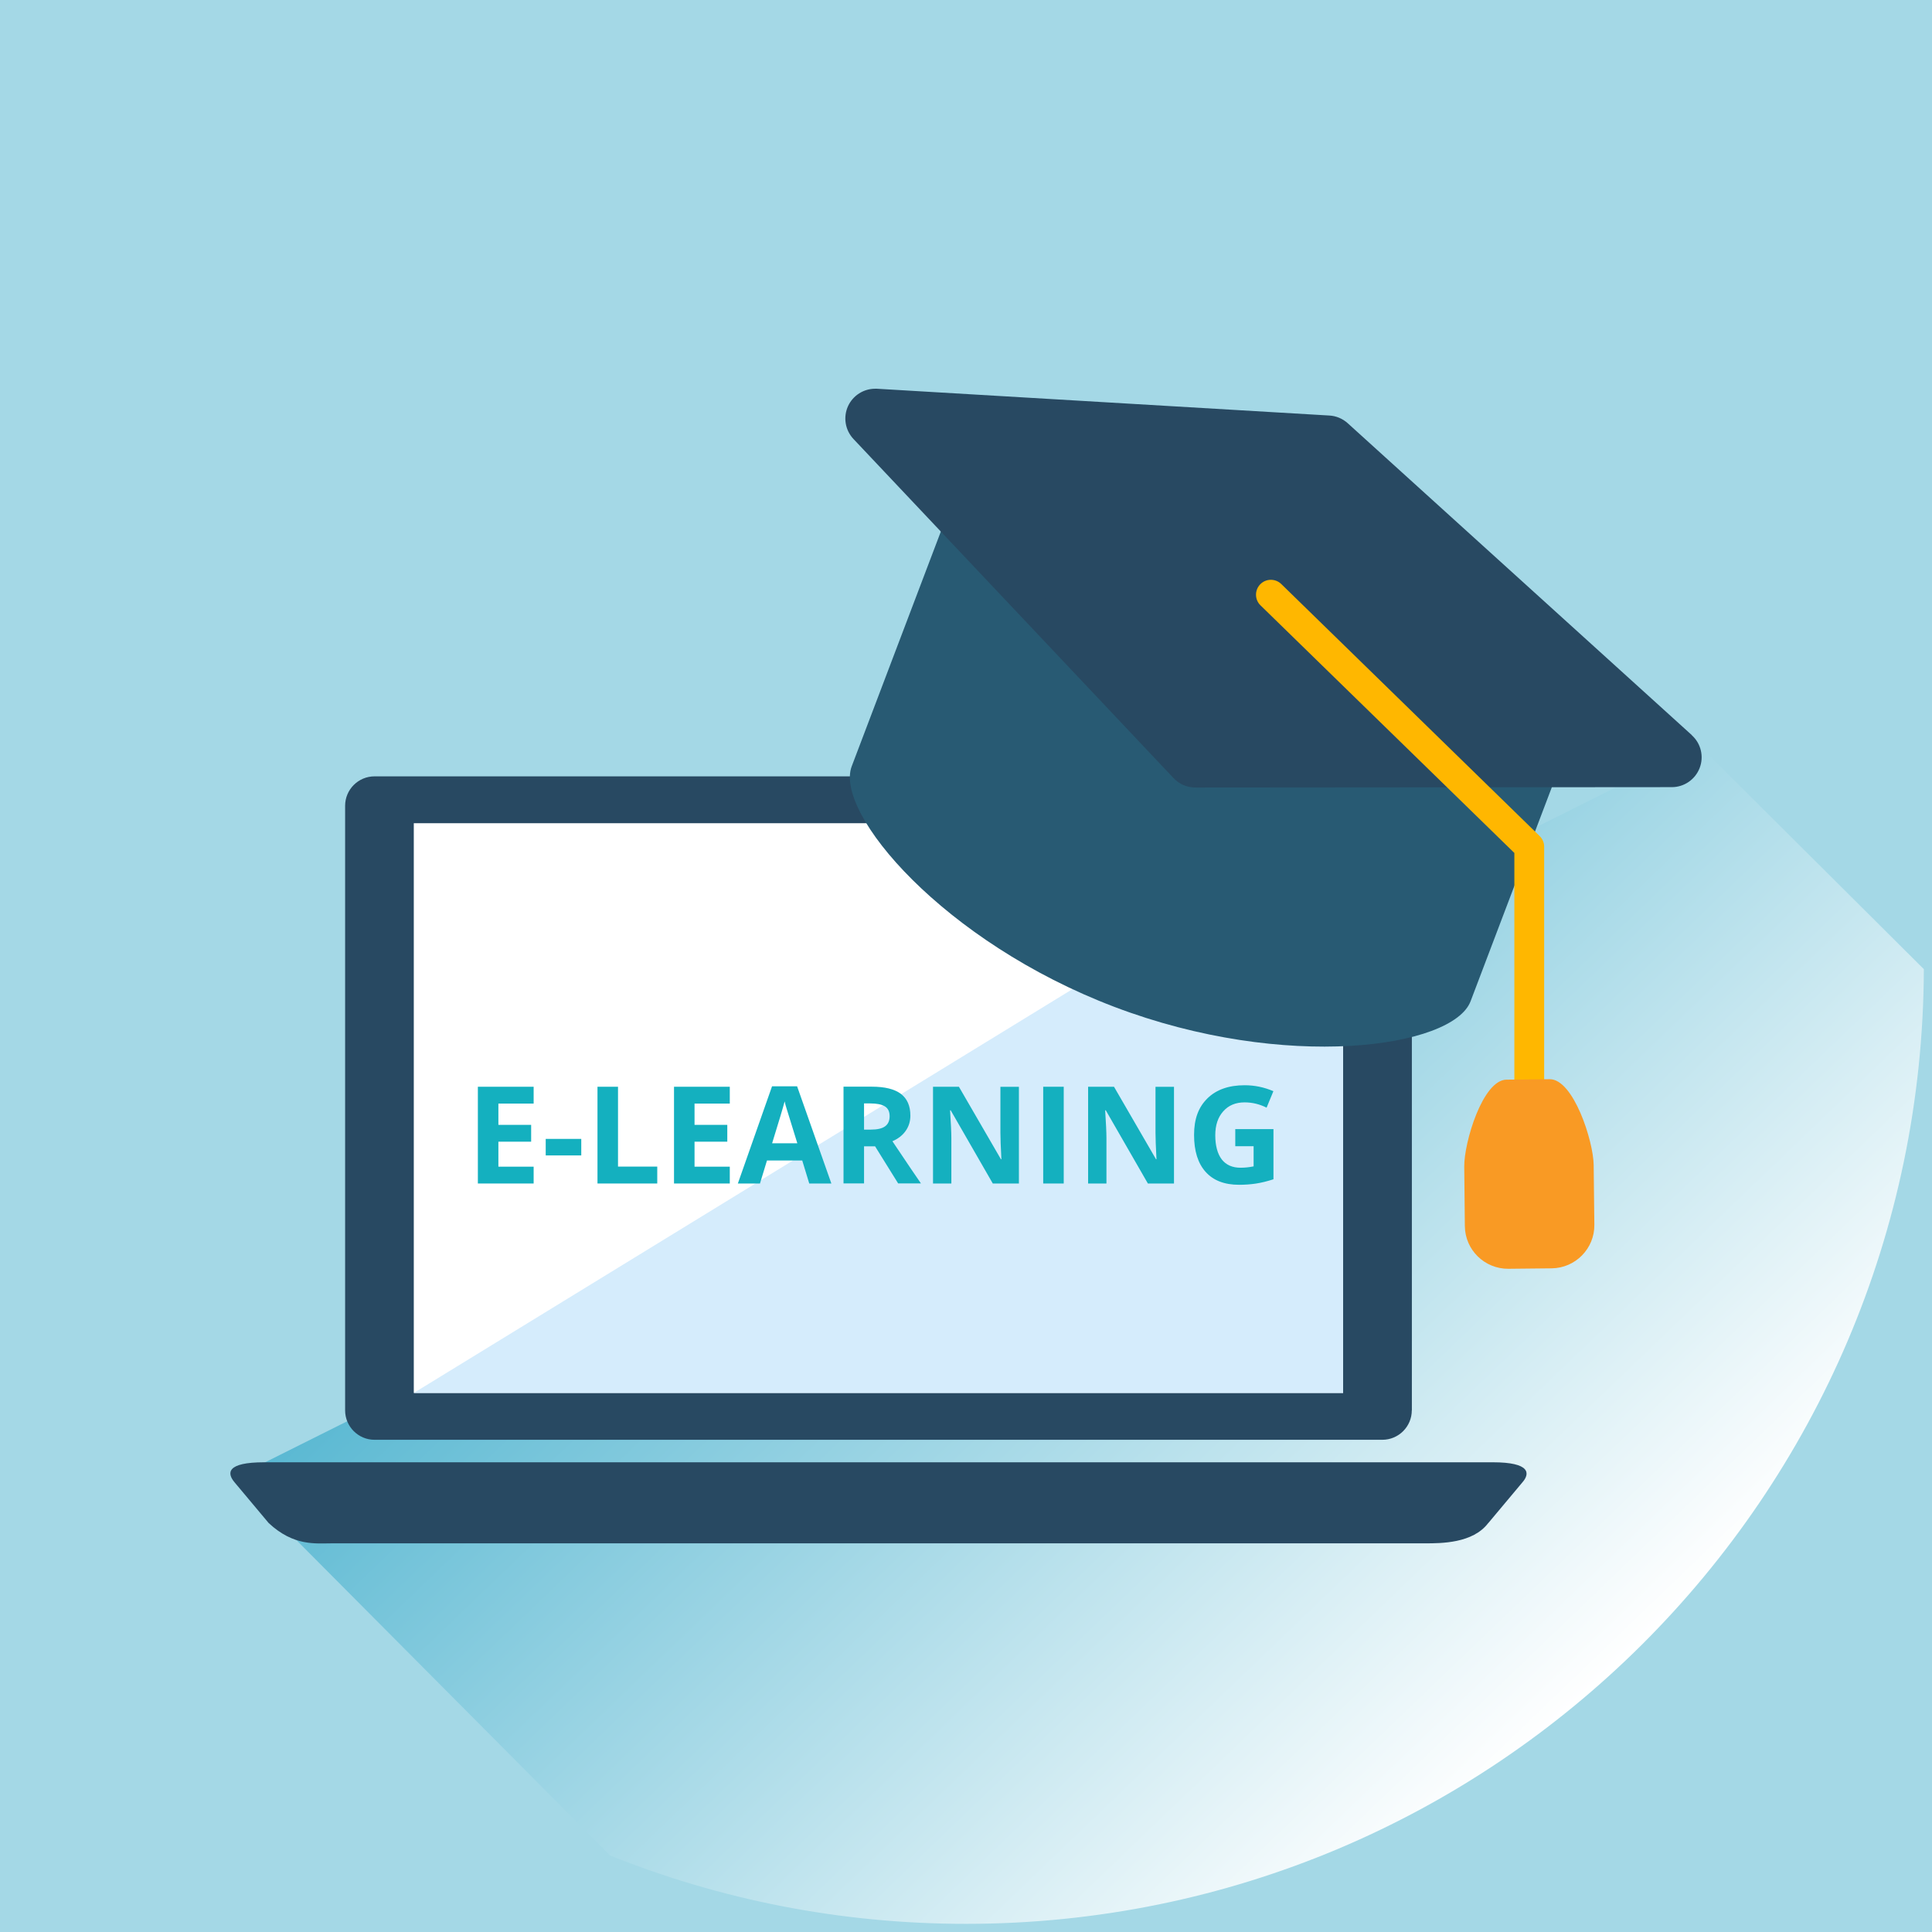 <?xml version="1.0" encoding="UTF-8"?>
<svg xmlns="http://www.w3.org/2000/svg" xmlns:xlink="http://www.w3.org/1999/xlink" viewBox="0 0 256 256">
  <defs>
    <linearGradient id="linear-gradient" x1="106.1" y1="123.72" x2="206.65" y2="228.42" gradientUnits="userSpaceOnUse">
      <stop offset="0" stop-color="#59b8d2"/>
      <stop offset="1" stop-color="#fff"/>
    </linearGradient>
  </defs>
  <g style="isolation: isolate;">
    <g id="Layer_1" data-name="Layer 1">
      <rect x="-4.78" y="-4.78" width="265.56" height="265.56" style="fill: #a4d8e6;"/>
      <g>
        <path d="m254.92,128.43c-.24,69.9-56.98,126.49-126.93,126.49-16.66,0-32.57-3.21-47.15-9.06l-49.79-50.06,194.13-97,29.75,29.63Z" style="fill: url(#linear-gradient); mix-blend-mode: multiply;"/>
        <g>
          <g>
            <path d="m187.07,186.88c0,2.15-1.75,3.9-3.91,3.9H49.63c-2.15,0-3.9-1.75-3.9-3.9v-80.11c0-2.15,1.75-3.9,3.9-3.9h133.54c2.16,0,3.91,1.75,3.91,3.9v80.11Z" style="fill: #284962;"/>
            <rect x="54.83" y="109.08" width="123.14" height="75.49" style="fill: #fff;"/>
            <polygon points="177.97 184.57 54.83 184.57 177.97 109.08 177.97 184.57" style="fill: #d5ecfc;"/>
            <path d="m197.2,201.81c-2.04,2.7-6.24,2.69-8.39,2.69H43.99c-2.15,0-5.07.41-8.39-2.69l-4.49-5.36c-1.08-1.25-1.12-2.69,3.9-2.69h162.79c4.98,0,4.98,1.48,3.9,2.69l-4.49,5.36Z" style="fill: #284962;"/>
          </g>
          <g>
            <path d="m194.86,132.67c-2.34,6.18-24.55,9.35-47.19.75-22.65-8.6-37.16-25.71-34.81-31.89l13.77-36.27c11.51-8.28,27.36,8.07,41.77,13.54,14.77,5.61,37.27,3.64,40.23,17.6l-13.77,36.27Z" style="fill: #285a73;"/>
            <g>
              <path d="m158.38,102.36c-.54,0-1.06-.22-1.44-.62l-42.42-44.95c-.56-.59-.7-1.46-.36-2.19.33-.7,1.03-1.14,1.79-1.14.04,0,60.08,3.55,60.08,3.55.45.03.88.21,1.21.51l45.61,41.34c.6.55.81,1.41.52,2.17-.3.76-1.03,1.26-1.84,1.26l-63.15.05Z" style="fill: #284962;"/>
              <path d="m224.18,97.41l-45.61-41.34c-.67-.6-1.52-.96-2.42-1.01l-59.96-3.55c-.08,0-.16,0-.23,0-1.52,0-2.92.88-3.58,2.28-.68,1.47-.4,3.2.71,4.38l42.42,44.94c.74.79,1.78,1.24,2.87,1.24h0l63.15-.05c1.63,0,3.09-1.01,3.68-2.53.59-1.52.18-3.25-1.03-4.34Zm-65.8,2.97l-42.42-44.95,59.96,3.55,45.61,41.34-63.15.05Z" style="fill: #284962;"/>
            </g>
            <path d="m202.63,157.05c-1.09,0-1.97-.88-1.97-1.97v-42.06l-33.64-32.81c-.78-.76-.79-2.01-.03-2.79.76-.78,2.01-.79,2.79-.03l34.23,33.39c.38.37.6.88.6,1.41v42.89c0,1.09-.88,1.97-1.97,1.97Z" style="fill: #ffb700;"/>
            <path d="m211.26,162.28c.04,3.16-2.51,5.75-5.66,5.78l-5.72.06c-3.16.03-5.75-2.5-5.78-5.66l-.08-7.9c-.03-3.16,2.44-11.47,5.6-11.5l5.72-.06c3.15-.03,5.8,8.22,5.83,11.38l.09,7.9Z" style="fill: #f99a24;"/>
          </g>
          <g>
            <path d="m70.71,156.82h-7.39v-12.82h7.39v2.23h-4.67v2.82h4.34v2.23h-4.34v3.31h4.67v2.24Z" style="fill: #14b0bf;"/>
            <path d="m72.31,153.1v-2.19h4.71v2.19h-4.71Z" style="fill: #14b0bf;"/>
            <path d="m79.17,156.82v-12.82h2.72v10.58h5.2v2.24h-7.92Z" style="fill: #14b0bf;"/>
            <path d="m96.7,156.82h-7.39v-12.82h7.39v2.23h-4.67v2.82h4.34v2.23h-4.34v3.31h4.67v2.24Z" style="fill: #14b0bf;"/>
            <path d="m107.23,156.82l-.93-3.05h-4.67l-.93,3.05h-2.93l4.53-12.88h3.32l4.54,12.88h-2.93Zm-1.58-5.33c-.86-2.77-1.34-4.33-1.45-4.69-.11-.36-.19-.65-.23-.86-.19.75-.75,2.6-1.66,5.55h3.34Z" style="fill: #14b0bf;"/>
            <path d="m114.49,151.89v4.92h-2.72v-12.82h3.73c1.75,0,3.03.32,3.87.95.84.64,1.26,1.6,1.26,2.89,0,.75-.21,1.43-.62,2.01-.41.59-1,1.05-1.76,1.38,1.93,2.88,3.19,4.75,3.78,5.59h-3.02l-3.06-4.92h-1.44Zm0-2.21h.88c.86,0,1.5-.14,1.9-.43.41-.29.61-.74.61-1.35s-.21-1.04-.63-1.3c-.42-.26-1.07-.39-1.94-.39h-.82v3.47Z" style="fill: #14b0bf;"/>
            <path d="m135.01,156.82h-3.46l-5.58-9.7h-.08c.11,1.71.17,2.94.17,3.67v6.03h-2.43v-12.82h3.43l5.57,9.61h.06c-.09-1.67-.13-2.85-.13-3.53v-6.07h2.45v12.82Z" style="fill: #14b0bf;"/>
            <path d="m138.23,156.82v-12.82h2.72v12.82h-2.72Z" style="fill: #14b0bf;"/>
            <path d="m155.56,156.82h-3.46l-5.58-9.7h-.08c.11,1.71.17,2.94.17,3.67v6.03h-2.43v-12.82h3.43l5.57,9.61h.06c-.09-1.67-.13-2.85-.13-3.53v-6.07h2.45v12.82Z" style="fill: #14b0bf;"/>
            <path d="m163.65,149.61h5.09v6.65c-.83.27-1.6.46-2.33.57-.72.11-1.47.16-2.23.16-1.94,0-3.41-.57-4.43-1.71-1.02-1.14-1.53-2.77-1.53-4.9s.59-3.68,1.77-4.84c1.18-1.16,2.83-1.74,4.93-1.74,1.32,0,2.59.26,3.81.79l-.9,2.18c-.94-.47-1.91-.7-2.92-.7-1.17,0-2.12.39-2.82,1.18-.71.79-1.06,1.85-1.06,3.19s.29,2.45.86,3.19c.57.73,1.4,1.1,2.49,1.1.57,0,1.14-.06,1.73-.18v-2.67h-2.43v-2.26Z" style="fill: #14b0bf;"/>
          </g>
        </g>
      </g>
    </g>
  </g>
</svg>